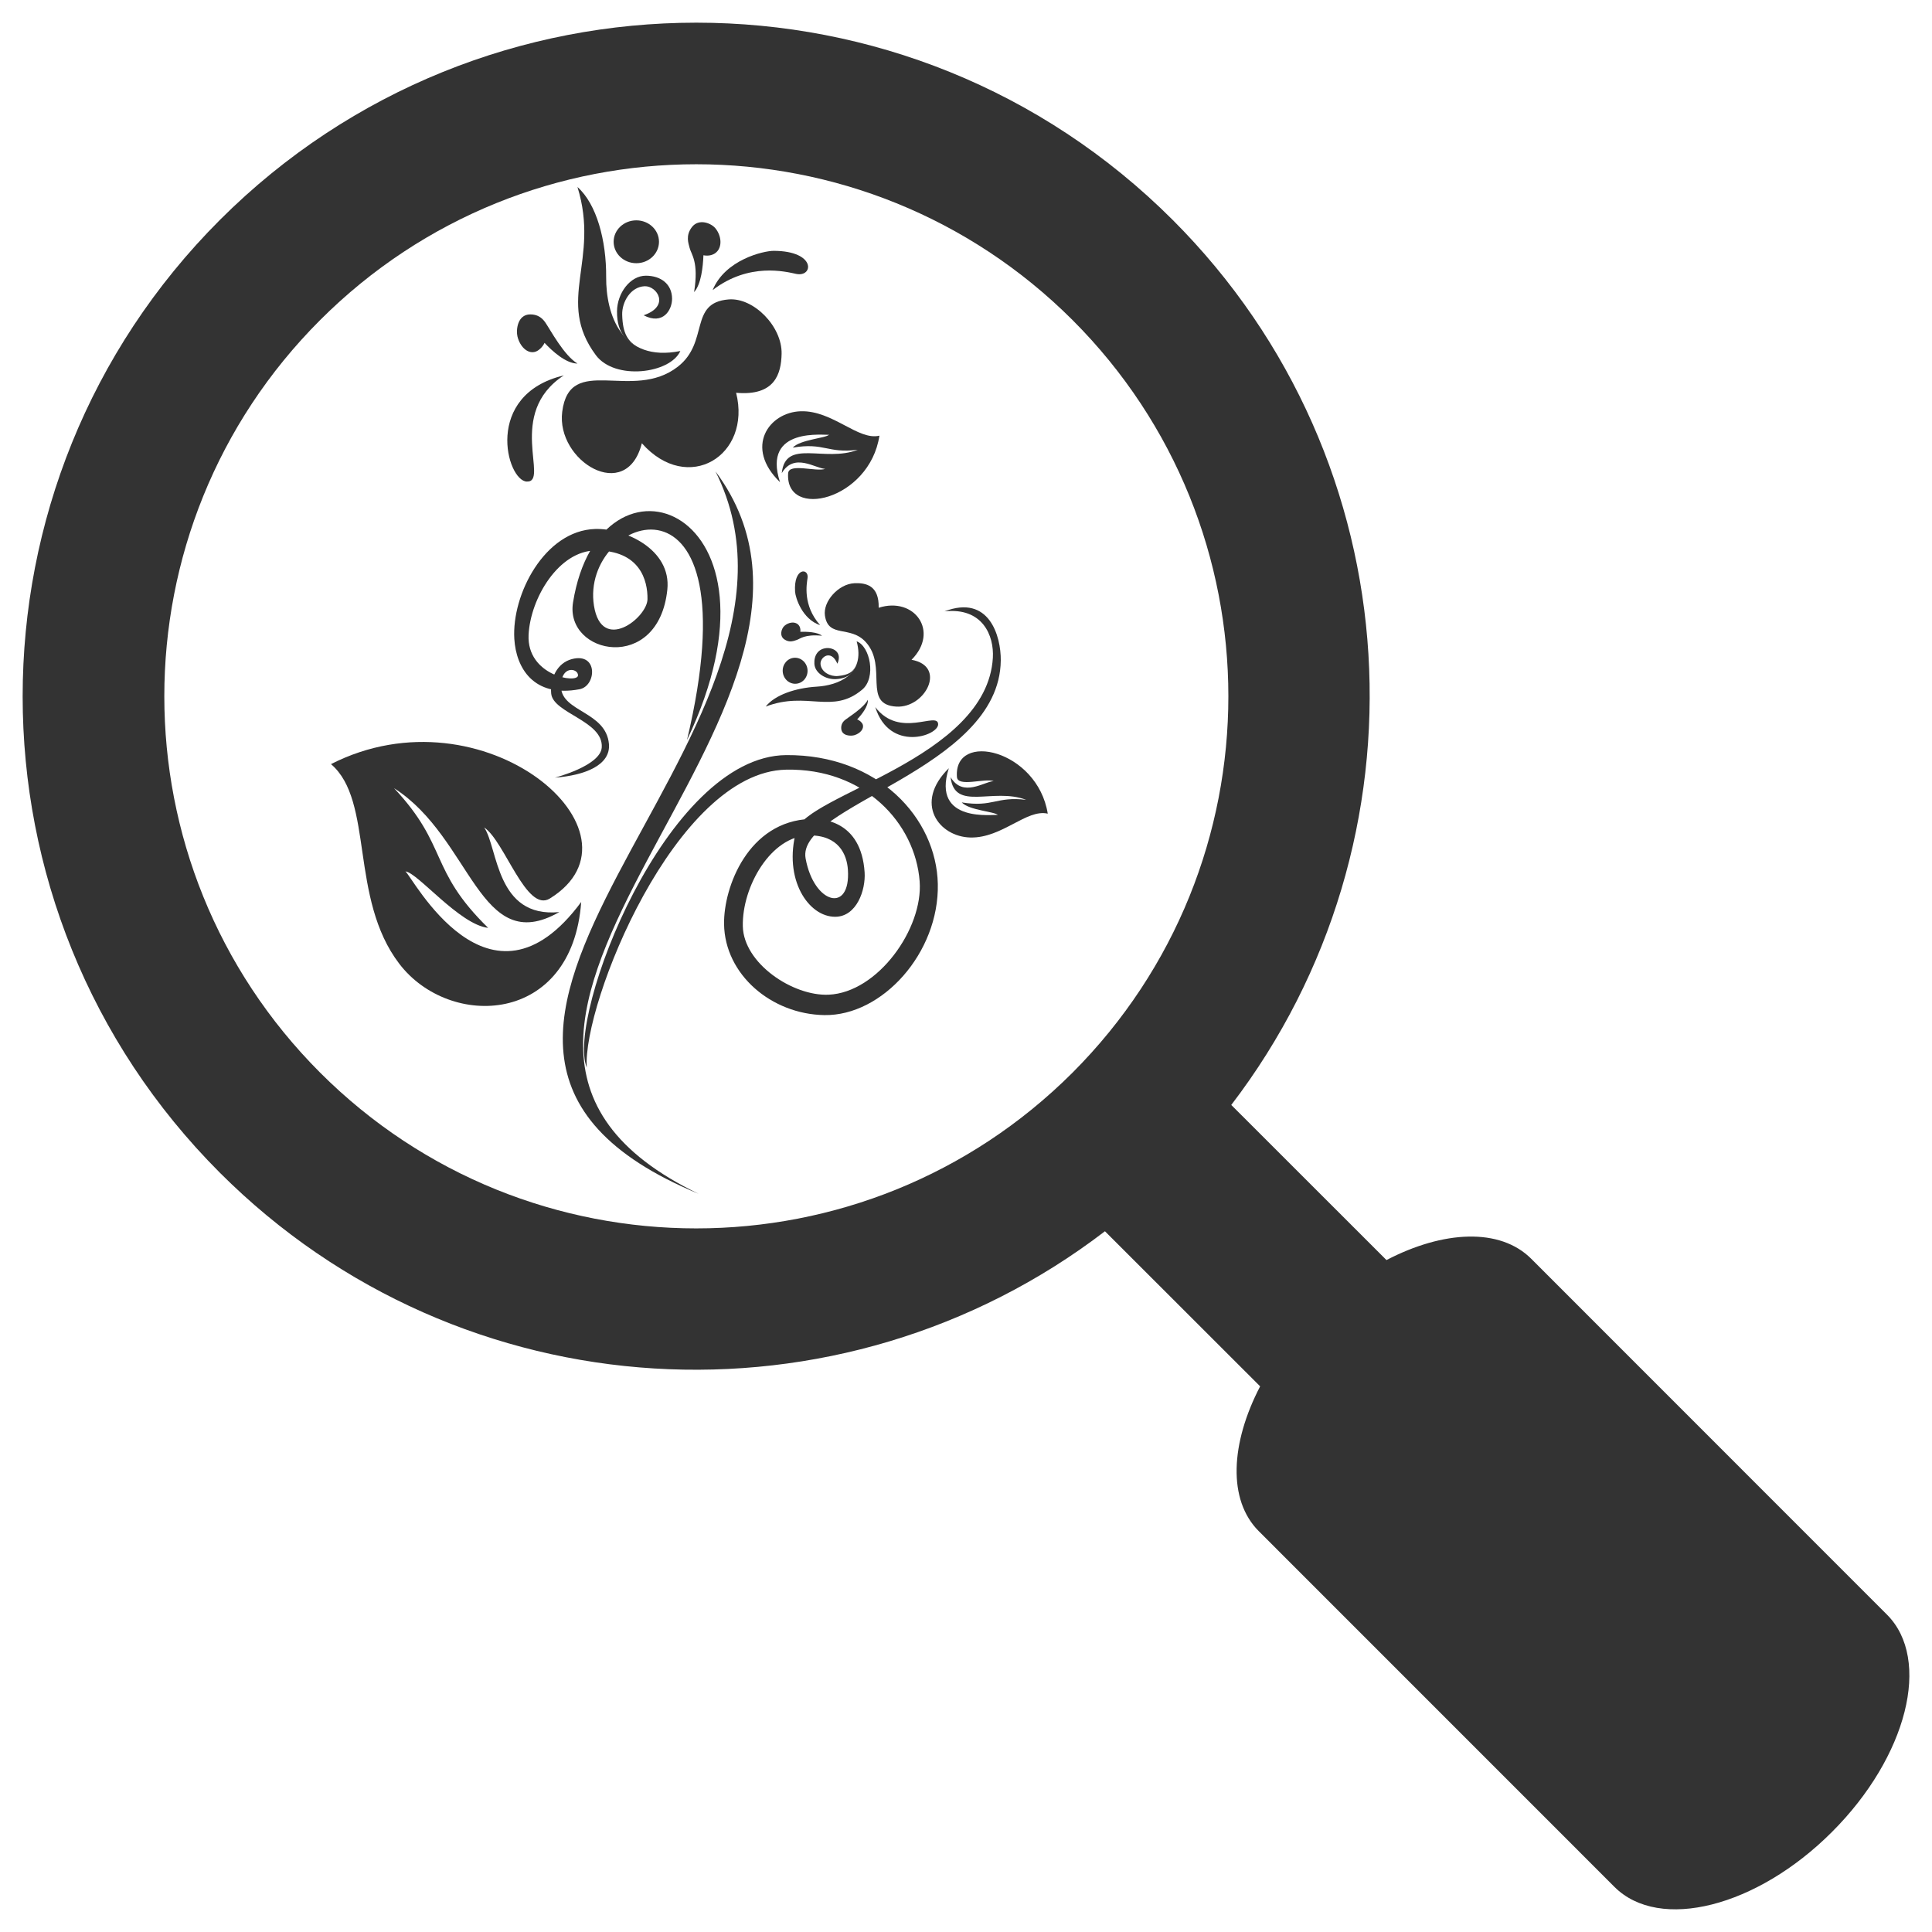<?xml version="1.0" encoding="UTF-8" standalone="no"?>
<!-- Created with Inkscape (http://www.inkscape.org/) -->

<svg
   xmlns:dc="http://purl.org/dc/elements/1.1/"
   xmlns:cc="http://creativecommons.org/ns#"
   xmlns:rdf="http://www.w3.org/1999/02/22-rdf-syntax-ns#"
   xmlns:svg="http://www.w3.org/2000/svg"
   xmlns="http://www.w3.org/2000/svg"
   xmlns:sodipodi="http://sodipodi.sourceforge.net/DTD/sodipodi-0.dtd"
   xmlns:inkscape="http://www.inkscape.org/namespaces/inkscape"
   width="512"
   height="512"
   id="svg2"
   version="1.1"
   inkscape:version="0.48.2 r9819"
   sodipodi:docname="ic_launcher.svg"
   inkscape:export-filename="/Users/sgrimault/Desktop/ic_launcher.png"
   inkscape:export-xdpi="90"
   inkscape:export-ydpi="90">
  <defs
     id="defs4">
	
</defs>
  <sodipodi:namedview
     id="base"
     pagecolor="#ffffff"
     bordercolor="#666666"
     borderopacity="1.0"
     inkscape:pageopacity="0.0"
     inkscape:pageshadow="2"
     inkscape:zoom="1.44"
     inkscape:cx="247.23928"
     inkscape:cy="322.70909"
     inkscape:document-units="px"
     inkscape:current-layer="layer2"
     showgrid="false"
     inkscape:window-width="1201"
     inkscape:window-height="833"
     inkscape:window-x="190"
     inkscape:window-y="0"
     inkscape:window-maximized="0">
    <inkscape:grid
       type="xygrid"
       id="grid3811" />
  </sodipodi:namedview>
  <g
     inkscape:groupmode="layer"
     id="layer2"
     inkscape:label="main"
     style="display:inline">
    <g
       id="g3986"
       transform="matrix(0.549,0,0,0.549,42.144,38.581)"
       style="fill:#333333;fill-opacity:1">
      <path
         sodipodi:nodetypes="ccc"
         inkscape:connector-curvature="0"
         id="path3766"
         d="M 268.609,157.283 C 354.902,273.11 96.507,426.917 260.491,506 81.444,431.831 332.827,285.37 268.609,157.283 z"
         style="fill:#333333;fill-opacity:1;stroke:none" />
      <path
         style="fill:#333333;fill-opacity:1;stroke:none"
         d="m 203.787,365.135 c -4.307,59.449 -63.507,61.566 -87.778,29.854 -24.271,-31.711 -12.131,-78.683 -33.008,-96.414 73.915,-37.602 156.228,33.583 105.658,64.873 -11.369,7.035 -21.766,-27.621 -31.696,-34.295 6.709,9.878 5.601,43.861 36.266,40.839 -38.73,22.114 -42.032,-35.702 -79.796,-59.817 26.364,28.074 16.62,39.277 45.432,67.444 -13.798,-1.545 -34.033,-26.712 -39.937,-27.246 3.22,2.136 40.426,74.829 84.859,14.761 z"
         id="path3768"
         inkscape:connector-curvature="0"
         sodipodi:nodetypes="cscscccccc" />
      <path
         sodipodi:nodetypes="cscscccccc"
         inkscape:connector-curvature="0"
         id="path3772"
         d="m 381.239,300.569 c -17.127,16.839 -4.773,33.134 10.5,33.436 15.272,0.302 27.079,-13.909 37.262,-11.514 -4.984,-30.944 -45.526,-40.104 -43.837,-17.688 0.38,5.04 13.443,0.454 17.742,1.987 -4.566,0.166 -14.834,8.108 -20.795,-1.915 1.865,16.753 20.501,4.822 36.457,10.937 -14.617,-1.754 -15.893,3.723 -31.09,1.244 3.581,3.86 15.92,4.396 17.413,6.076 -1.385,-0.504 -32.249,4.423 -23.651,-22.562 z"
         style="fill:#333333;fill-opacity:1;stroke:none" />
      <g
         transform="matrix(1.068,0,0,1.068,-17.383,13.59)"
         id="g3908"
         style="fill:#333333;fill-opacity:1">
        <g
           id="g3823"
           transform="matrix(1.264,0,0,1.257,-67.486,-67.285)"
           style="fill:#333333;fill-opacity:1">
          <path
             sodipodi:nodetypes="ccssssc"
             inkscape:connector-curvature="0"
             id="path3097"
             d="m 272.625,132.29 c 5.623,22.568 -17.257,36.802 -33.711,18.147 -5.483,21.861 -30.707,6.414 -28.475,-11.306 2.673,-21.219 25.098,-3.446 41.371,-16.244 11.288,-8.878 3.808,-22.978 18.119,-24.162 8.967,-0.742 19.179,9.727 18.96,19.555 -0.159,7.154 -2.352,15.256 -16.264,14.01 z"
             style="fill:#333333;fill-opacity:1;stroke:none" />
          <g
             style="fill:#333333;fill-opacity:1;stroke:none"
             id="g3888">
            <path
               sodipodi:nodetypes="czcsc"
               style="fill:#333333;fill-opacity:1;stroke:none"
               d="m 215.896,58.303 c 6.839,6.1 10.354,19.2 10.259,32.44 -0.095,13.24 5.453,30.776 26.525,26.525 -3.604,8.133 -23.413,10.694 -30.222,1.479 -14.496,-19.622 1.571,-34.011 -6.562,-60.444 z"
               id="path3886"
               inkscape:connector-curvature="0" />
          </g>
          <path
             sodipodi:nodetypes="csscsssc"
             inkscape:connector-curvature="0"
             id="path3891"
             d="m 237.985,116.159 c -4.159,-2.218 -5.925,-5.248 -6.1,-11.922 -0.12,-4.603 3.019,-10.058 8.041,-10.259 4.359,-0.174 9.27,7.13 -0.37,10.444 6.98,3.673 10.212,-1.997 10.166,-6.007 -0.059,-5.224 -3.984,-8.203 -9.335,-8.226 -5.693,-0.024 -10.283,6.329 -10.351,12.754 -0.09,8.557 4.067,11.091 7.948,13.216 z"
             style="fill:#333333;fill-opacity:1;stroke:none" />
          <path
             transform="matrix(1.162,0,0,1.083,-37.294,-8.37)"
             d="m 242.976,79.745 c 0,3.93 -3.124,7.116 -6.978,7.116 -3.854,0 -6.978,-3.186 -6.978,-7.116 0,-3.93 3.124,-7.116 6.978,-7.116 3.854,0 6.978,3.186 6.978,7.116 z"
             sodipodi:ry="7.1164508"
             sodipodi:rx="6.977819"
             sodipodi:cy="79.744919"
             sodipodi:cx="235.99815"
             id="path3893"
             style="fill:#333333;fill-opacity:1;stroke:none"
             sodipodi:type="arc" />
          <path
             sodipodi:nodetypes="ssccsss"
             inkscape:connector-curvature="0"
             id="path3895"
             d="m 256.853,72.671 c -2.407,3.104 -1.25,5.883 -0.873,7.474 0.572,2.414 3.37,4.951 1.614,15.949 2.57,-2.821 3.187,-9.319 3.344,-13.25 1.604,0.32 3.315,0.059 4.544,-1.018 2.254,-1.976 1.91,-5.92 -0.195,-8.595 -1.583,-2.013 -6.027,-3.662 -8.434,-0.559 z"
             style="fill:#333333;fill-opacity:1;stroke:none" />
          <path
             sodipodi:nodetypes="sssccss"
             inkscape:connector-curvature="0"
             id="path3899"
             d="m 198.982,104.105 c -4.593,0.043 -5.098,5.674 -4.544,7.957 0.842,3.47 3.446,6.228 6.217,5.527 1.386,-0.35 2.849,-1.882 3.47,-3.246 2.781,2.985 7.638,7.438 11.781,7.438 -4.806,-2.865 -9.662,-12.054 -11.466,-14.706 -1.254,-1.844 -2.912,-2.994 -5.459,-2.97 z"
             style="fill:#333333;fill-opacity:1;stroke:none" />
          <path
             sodipodi:nodetypes="cssc"
             inkscape:connector-curvature="0"
             id="path3903"
             d="m 264.233,95.364 c 4.436,-10.906 18.201,-14.128 21.863,-14.113 15.281,0.063 14.18,9.61 7.989,8.291 -3.665,-0.781 -16.821,-4.251 -29.852,5.823 z"
             style="fill:#333333;fill-opacity:1;stroke:none" />
          <path
             sodipodi:nodetypes="scs"
             inkscape:connector-curvature="0"
             id="path2994"
             d="m 197.782,164.218 c 8.239,0.27 -7.671,-24.399 13.216,-38.17 -28.833,6.906 -20.444,37.933 -13.216,38.17 z"
             style="fill:#333333;fill-opacity:1;stroke:none" />
        </g>
        <path
           style="fill:#333333;fill-opacity:1;stroke:none"
           d="m 296.953,139.411 c -16.318,-15.79 -4.989,-31.668 9.434,-32.054 14.423,-0.386 25.899,13.363 35.497,11.033 -4.449,29.258 -42.667,38.178 -41.26,16.996 0.316,-4.762 12.694,-0.517 16.742,-1.994 -4.314,-0.126 -14.08,-7.559 -19.626,1.947 1.622,-15.835 19.325,-4.69 34.345,-10.571 -13.793,1.753 -15.044,-3.411 -29.377,-0.969 3.35,-3.669 15.001,-4.257 16.397,-5.854 -1.304,0.485 -30.499,-3.963 -22.152,21.466 z"
           id="path3770"
           inkscape:connector-curvature="0"
           sodipodi:nodetypes="cscscccccc" />
        <path
           style="fill:#333333;fill-opacity:1;stroke:none"
           d="m 254.923,255.913 c 50.029,-104.944 -39.309,-137.857 -51.529,-62.135 -3.812,23.619 38.665,32.26 42.626,-5.797 1.914,-18.388 -19.495,-27.853 -32.694,-27.414 -22.719,0.756 -37.715,29.568 -36.462,49.719 0.806,12.967 8.587,26.631 29.472,22.713 7.65,-1.435 8.543,-16.772 -3.462,-13.627 -6.634,1.738 -9.961,8.763 -9.351,15.559 0.803,8.938 23.631,12.367 22.857,24.345 -0.539,8.351 -21.17,13.676 -21.17,13.676 13.66,-1.014 25.262,-5.7 24.415,-15.213 -1.306,-14.675 -21.301,-14.505 -21.634,-25.662 -0.303,-10.144 7.809,-8.625 7.658,-5.316 -0.174,3.819 -23.233,0.168 -22.338,-18.348 0.802,-16.589 13.663,-38.039 30.343,-38.122 20.028,-0.099 23.547,13.581 23.396,22.029 -0.151,8.407 -20.714,24.533 -24.182,2.969 -6.57,-40.86 73.043,-69.726 42.053,60.624 z"
           id="path3807"
           inkscape:connector-curvature="0"
           sodipodi:nodetypes="csssssssscsssssssc" />
      </g>
      <path
         sodipodi:nodetypes="csssssssscsssssssssc"
         inkscape:connector-curvature="0"
         id="path3809"
         d="m 206.47,445.046 c -2.05,-30.901 42.981,-142.702 96.201,-143.79 37.868,-0.775 62.352,25.829 64.494,53.892 1.743,22.832 -20.214,53.724 -43.963,54.737 -17.306,0.738 -41.002,-15.14 -41.395,-33.034 -0.421,-19.158 13.62,-43.708 32.014,-43.864 14.243,-0.121 18.234,9.194 18.714,16.642 1.369,21.227 -16.44,16.465 -20.425,-5.534 -4.663,-25.739 93.689,-42.716 94.214,-95.57 0.116,-11.705 -5.57,-31.984 -27.154,-23.685 18.42,-2.004 23.968,11.751 23.334,22.422 -2.911,48.964 -90.045,65.93 -94.86,83.385 -6.446,23.369 5.771,41.739 18.82,41.624 10.306,-0.091 14.694,-12.915 14.135,-21.445 -1.644,-25.062 -20.493,-26.001 -26.135,-25.793 -29.988,1.103 -41.966,32.818 -41.712,50.753 0.345,24.376 22.864,43.532 48.411,43.944 27.976,0.451 55.464,-30.084 54.772,-63.279 -0.665,-31.909 -28.837,-62.529 -73.147,-62.224 -58.084,0.4 -106.316,126.418 -96.317,150.821 z"
         style="fill:#333333;fill-opacity:1;stroke:none" />
      <g
         transform="matrix(-0.052,-0.773,0.777,-0.052,258.775,440.716)"
         id="g3834"
         style="fill:#333333;fill-opacity:1">
        <path
           sodipodi:nodetypes="ccssssc"
           inkscape:connector-curvature="0"
           id="path3836"
           d="m 272.625,132.29 c 5.623,22.568 -17.257,36.802 -33.711,18.147 -5.483,21.861 -30.707,6.414 -28.475,-11.306 2.673,-21.219 25.098,-3.446 41.371,-16.244 11.288,-8.878 3.808,-22.978 18.119,-24.162 8.967,-0.742 19.179,9.727 18.96,19.555 -0.159,7.154 -2.352,15.256 -16.264,14.01 z"
           style="fill:#333333;fill-opacity:1;stroke:none" />
        <g
           style="fill:#333333;fill-opacity:1;stroke:none"
           id="g3838">
          <path
             sodipodi:nodetypes="czcsc"
             style="fill:#333333;fill-opacity:1;stroke:none"
             d="m 215.896,58.303 c 6.839,6.1 10.354,19.2 10.259,32.44 -0.095,13.24 5.453,30.776 26.525,26.525 -3.604,8.133 -23.413,10.694 -30.222,1.479 -14.496,-19.622 1.571,-34.011 -6.562,-60.444 z"
             id="path3840"
             inkscape:connector-curvature="0" />
        </g>
        <path
           sodipodi:nodetypes="csscsssc"
           inkscape:connector-curvature="0"
           id="path3842"
           d="m 237.985,116.159 c -4.159,-2.218 -5.925,-5.248 -6.1,-11.922 -0.12,-4.603 3.019,-10.058 8.041,-10.259 4.359,-0.174 9.27,7.13 -0.37,10.444 6.98,3.673 10.212,-1.997 10.166,-6.007 -0.059,-5.224 -3.984,-8.203 -9.335,-8.226 -5.693,-0.024 -10.283,6.329 -10.351,12.754 -0.09,8.557 4.067,11.091 7.948,13.216 z"
           style="fill:#333333;fill-opacity:1;stroke:none" />
        <path
           transform="matrix(1.162,0,0,1.083,-37.294,-8.37)"
           d="m 242.976,79.745 c 0,3.93 -3.124,7.116 -6.978,7.116 -3.854,0 -6.978,-3.186 -6.978,-7.116 0,-3.93 3.124,-7.116 6.978,-7.116 3.854,0 6.978,3.186 6.978,7.116 z"
           sodipodi:ry="7.1164508"
           sodipodi:rx="6.977819"
           sodipodi:cy="79.744919"
           sodipodi:cx="235.99815"
           id="path3844"
           style="fill:#333333;fill-opacity:1;stroke:none"
           sodipodi:type="arc" />
        <path
           sodipodi:nodetypes="ssccsss"
           inkscape:connector-curvature="0"
           id="path3846"
           d="m 256.853,72.671 c -2.407,3.104 -1.25,5.883 -0.873,7.474 0.572,2.414 3.37,4.951 1.614,15.949 2.57,-2.821 3.187,-9.319 3.344,-13.25 1.604,0.32 3.315,0.059 4.544,-1.018 2.254,-1.976 1.91,-5.92 -0.195,-8.595 -1.583,-2.013 -6.027,-3.662 -8.434,-0.559 z"
           style="fill:#333333;fill-opacity:1;stroke:none" />
        <path
           sodipodi:nodetypes="sssccss"
           inkscape:connector-curvature="0"
           id="path3848"
           d="m 198.982,104.105 c -4.593,0.043 -5.098,5.674 -4.544,7.957 0.842,3.47 3.446,6.228 6.217,5.527 1.386,-0.35 2.849,-1.882 3.47,-3.246 2.781,2.985 7.638,7.438 11.781,7.438 -4.806,-2.865 -9.662,-12.054 -11.466,-14.706 -1.254,-1.844 -2.912,-2.994 -5.459,-2.97 z"
           style="fill:#333333;fill-opacity:1;stroke:none" />
        <path
           sodipodi:nodetypes="cssc"
           inkscape:connector-curvature="0"
           id="path3850"
           d="m 264.233,95.364 c 4.436,-10.906 18.201,-14.128 21.863,-14.113 15.281,0.063 14.18,9.61 7.989,8.291 -3.665,-0.781 -16.821,-4.251 -29.852,5.823 z"
           style="fill:#333333;fill-opacity:1;stroke:none" />
        <path
           sodipodi:nodetypes="scs"
           inkscape:connector-curvature="0"
           id="path3852"
           d="m 197.782,164.218 c 8.239,0.27 -7.671,-24.399 13.216,-38.17 -28.833,6.906 -20.444,37.933 -13.216,38.17 z"
           style="fill:#333333;fill-opacity:1;stroke:none" />
      </g>
    </g>
    <path
       style="fill:#333333;display:inline"
       inkscape:connector-curvature="0"
       display="inline"
       d="m 500.04,427.868 -94.256,-94.287 c -8.291,-8.276 -23.308,-7.493 -38.356,0.349 l -41.13,-41.107 c 53.575,-70.002 48.523,-170.488 -15.521,-234.539 -69.731,-69.7 -182.762,-69.7 -252.501,0 -69.7,69.739 -69.7,182.778 0,252.509 64.067,64.044 164.553,69.096 234.547,15.505 l 41.123,41.099 c -7.842,15.079 -8.64,30.081 -0.364,38.372 l 94.271,94.287 c 11.91,11.894 37.767,5.354 57.659,-14.591 19.914,-19.891 26.454,-45.702 14.529,-57.597 z M 84.83,284.252 c -55.047,-55.094 -55.047,-144.375 0,-199.422 55.086,-55.086 144.297,-55.047 199.414,0 55.047,55.047 55.047,144.297 0,199.422 -55.117,55.047 -144.375,55.047 -199.414,0 z"
       id="path3063" />
  </g>
</svg>
